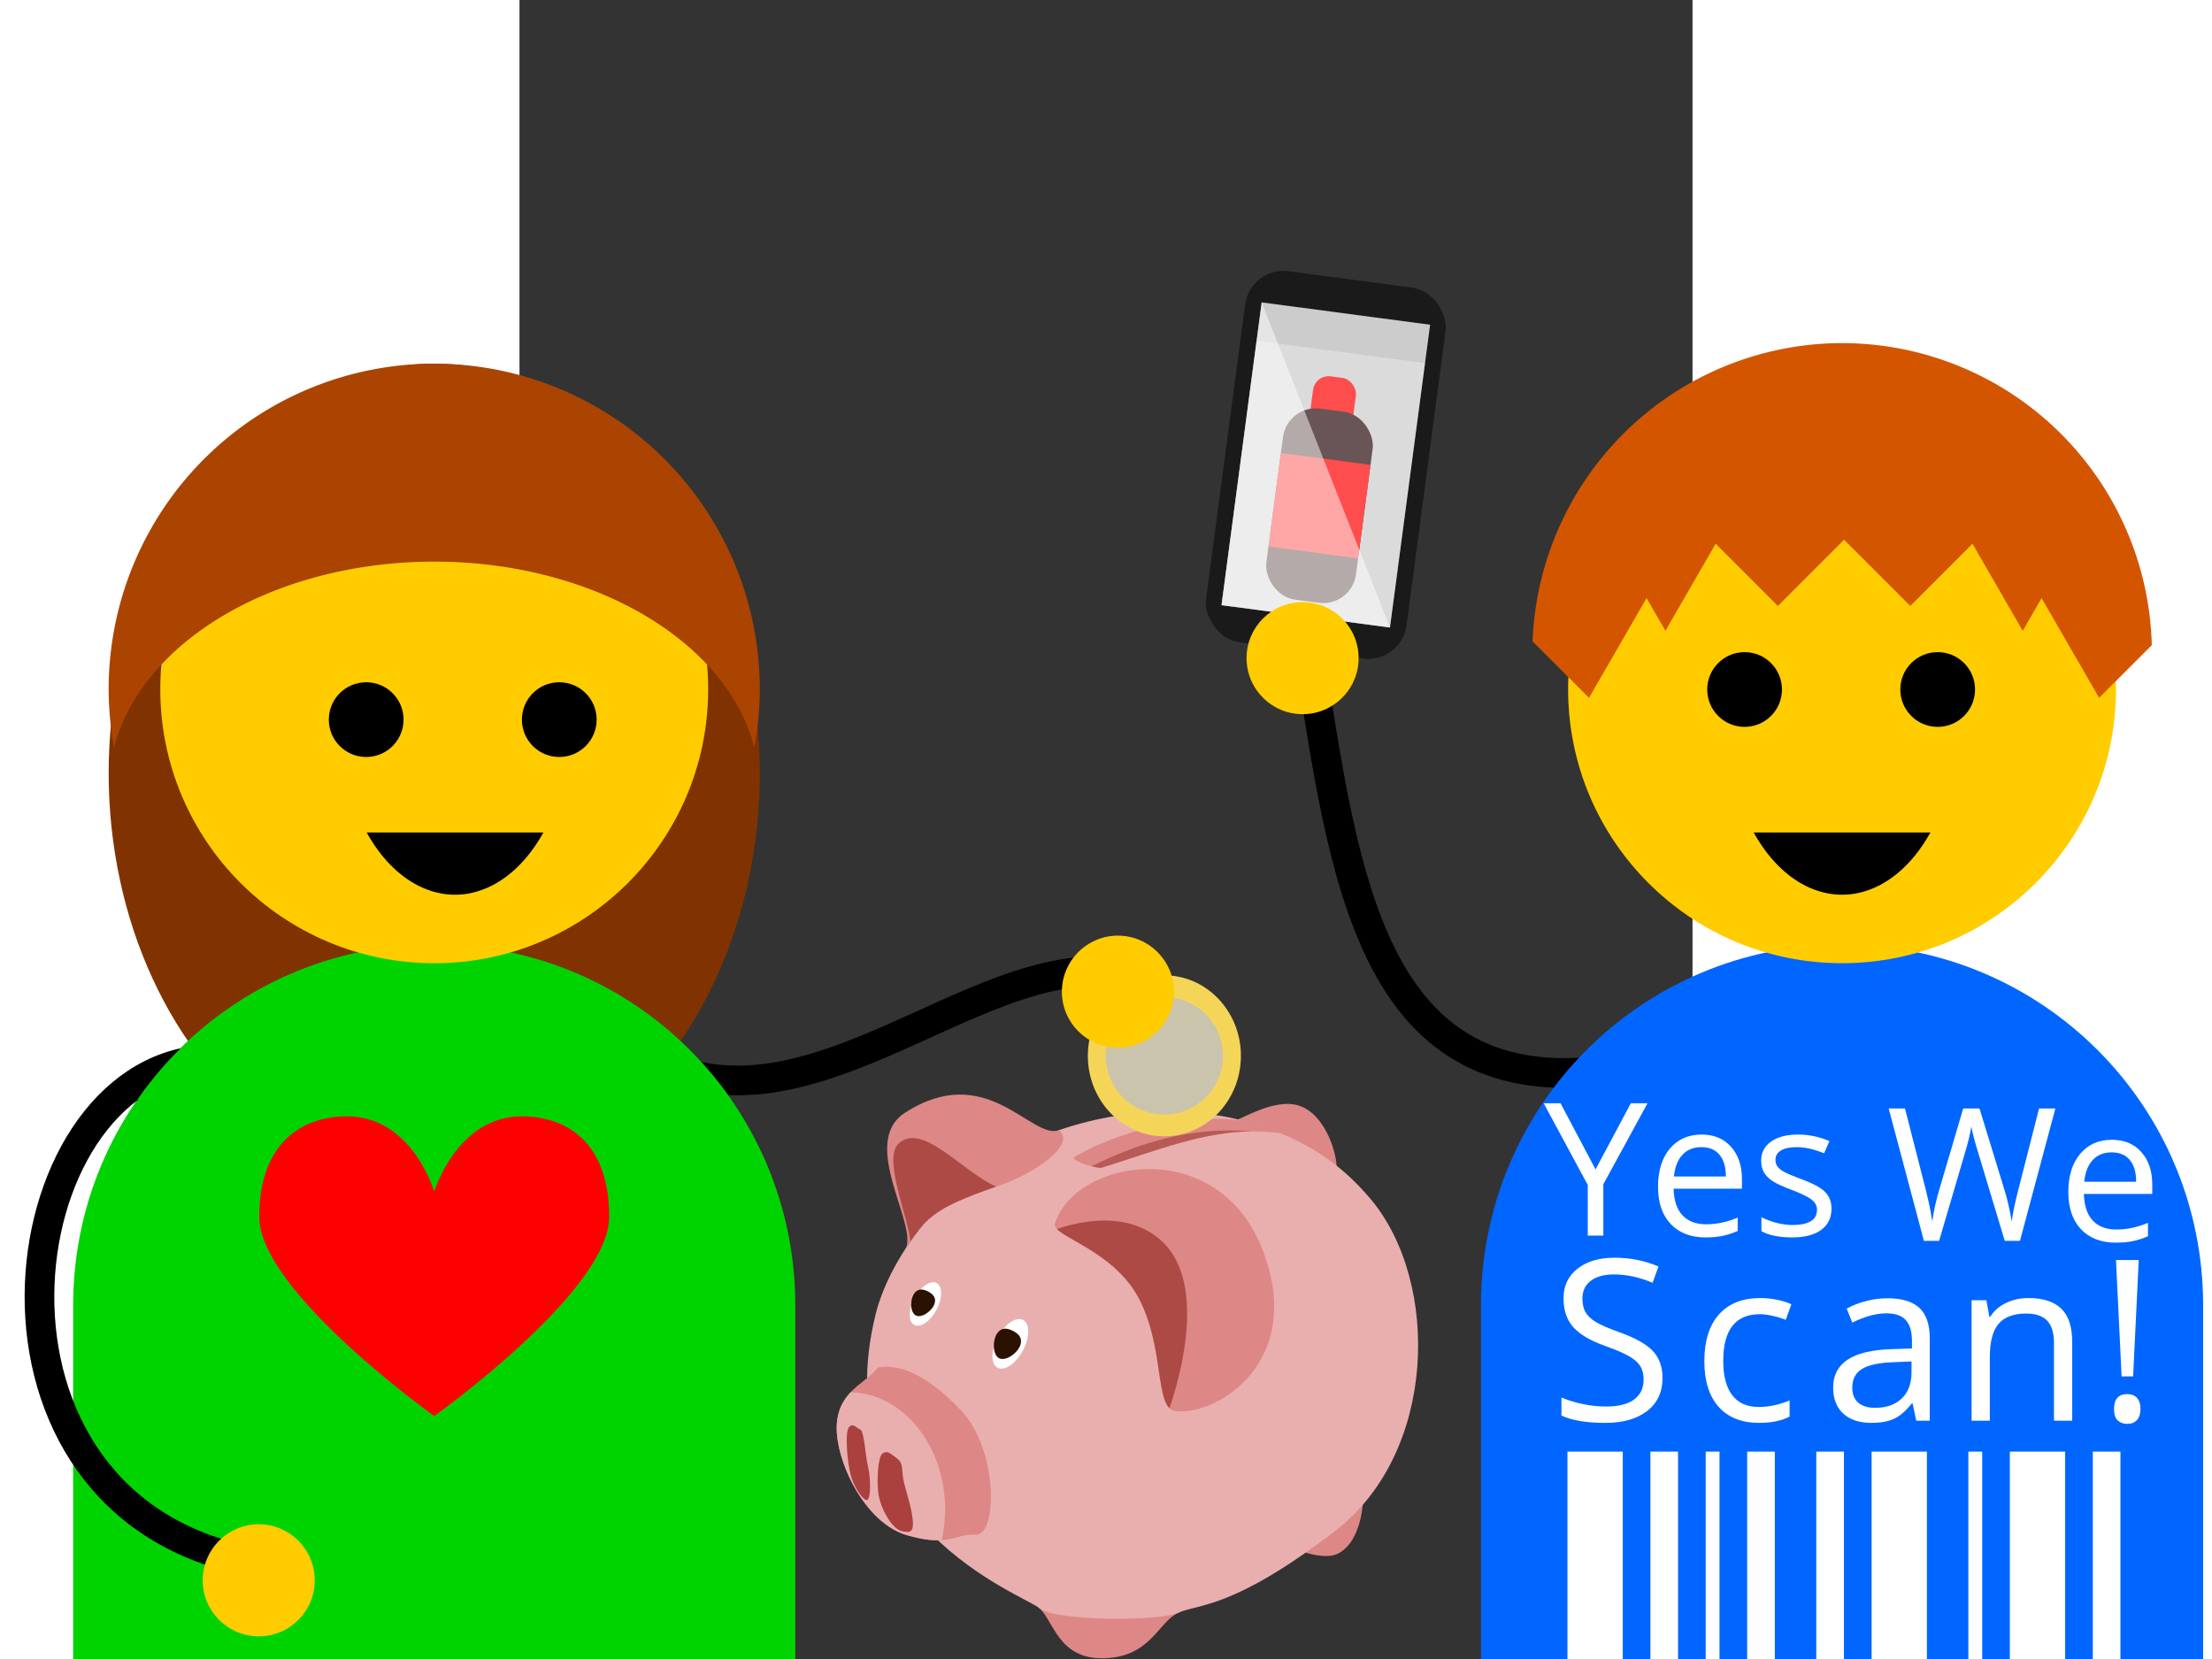 <?xml version="1.0" encoding="UTF-8" standalone="no"?>
<!-- Created with Inkscape (http://www.inkscape.org/) -->

<svg
   xmlns:dc="http://purl.org/dc/elements/1.1/"
   xmlns:cc="http://creativecommons.org/ns#"
   xmlns:rdf="http://www.w3.org/1999/02/22-rdf-syntax-ns#"
   xmlns:svg="http://www.w3.org/2000/svg"
   xmlns="http://www.w3.org/2000/svg"
   xmlns:sodipodi="http://sodipodi.sourceforge.net/DTD/sodipodi-0.dtd"
   xmlns:inkscape="http://www.inkscape.org/namespaces/inkscape"
   width="320"
   height="240"
   viewBox="0 0 744.094 1052.362"
   id="svg2"
   version="1.1"
   inkscape:version="0.92.2 (5c3e80d, 2017-08-06)"
   sodipodi:docname="donate-icon.svg">
  <rect x="0" y="0" width="744.094" height="1052.362" fill="#333333" stroke="none"/>
  <defs
     id="defs4">
    <clipPath
       id="clipPath3671"
       clipPathUnits="userSpaceOnUse">
      <path
         id="path3673"
         sodipodi:nodetypes="csszs"
         style="fill:url(#radialGradient3675);fill-rule:evenodd"
         inkscape:connector-curvature="0"
         d="m 748.38,337.76 c 33.96,3.67 103.24,-40.5 67.5,-128.64 -35.73,-88.15 -146.4,-69.02 -162,-18.27 -2.95,9.6 45.52,19.72 65.91,58.77 20.4,39.04 12.02,86.36 28.59,88.14 z" />
    </clipPath>
    <clipPath
       id="clipPath3903"
       clipPathUnits="userSpaceOnUse">
      <path
         id="path3905"
         sodipodi:nodetypes="ccscs"
         style="fill:url(#linearGradient3907);fill-rule:evenodd"
         inkscape:connector-curvature="0"
         d="m 214.32,159.35 c 19.3,-6.75 57.29,-29.59 42.68,-41.84 -21.91,7.51 -56.52,-55.102 -120.73,-13.75 -36.87,23.74 12.21,90.26 -0.14,107.67 17.15,-28.61 27.96,-34.58 78.19,-52.08 z" />
    </clipPath>
    <clipPath
       id="clipPath3671-6"
       clipPathUnits="userSpaceOnUse">
      <path
         id="path3673-5"
         sodipodi:nodetypes="csszs"
         style="fill:url(#radialGradient3675);fill-rule:evenodd"
         inkscape:connector-curvature="0"
         d="m 748.38,337.76 c 33.96,3.67 103.24,-40.5 67.5,-128.64 -35.73,-88.15 -146.4,-69.02 -162,-18.27 -2.95,9.6 45.52,19.72 65.91,58.77 20.4,39.04 12.02,86.36 28.59,88.14 z" />
    </clipPath>
    <clipPath
       id="clipPath3903-4"
       clipPathUnits="userSpaceOnUse">
      <path
         id="path3905-1"
         sodipodi:nodetypes="ccscs"
         style="fill:url(#linearGradient3907);fill-rule:evenodd"
         inkscape:connector-curvature="0"
         d="m 214.32,159.35 c 19.3,-6.75 57.29,-29.59 42.68,-41.84 -21.91,7.51 -56.52,-55.102 -120.73,-13.75 -36.87,23.74 12.21,90.26 -0.14,107.67 17.15,-28.61 27.96,-34.58 78.19,-52.08 z" />
    </clipPath>
    <clipPath
       id="clipPath3671-4"
       clipPathUnits="userSpaceOnUse">
      <path
         id="path3673-8"
         sodipodi:nodetypes="csszs"
         style="fill:url(#radialGradient3675);fill-rule:evenodd"
         inkscape:connector-curvature="0"
         d="m 748.38,337.76 c 33.96,3.67 103.24,-40.5 67.5,-128.64 -35.73,-88.15 -146.4,-69.02 -162,-18.27 -2.95,9.6 45.52,19.72 65.91,58.77 20.4,39.04 12.02,86.36 28.59,88.14 z" />
    </clipPath>
    <clipPath
       id="clipPath3903-3"
       clipPathUnits="userSpaceOnUse">
      <path
         id="path3905-3"
         sodipodi:nodetypes="ccscs"
         style="fill:url(#linearGradient3907);fill-rule:evenodd"
         inkscape:connector-curvature="0"
         d="m 214.32,159.35 c 19.3,-6.75 57.29,-29.59 42.68,-41.84 -21.91,7.51 -56.52,-55.102 -120.73,-13.75 -36.87,23.74 12.21,90.26 -0.14,107.67 17.15,-28.61 27.96,-34.58 78.19,-52.08 z" />
    </clipPath>
  </defs>
  <sodipodi:namedview
     id="base"
     pagecolor="#ffffff"
     bordercolor="#666666"
     borderopacity="1.0"
     inkscape:pageopacity="0.0"
     inkscape:pageshadow="2"
     inkscape:zoom="1.6443934"
     inkscape:cx="123.0011"
     inkscape:cy="129.10305"
     inkscape:document-units="px"
     inkscape:current-layer="layer1"
     showgrid="false"
     inkscape:window-width="1920"
     inkscape:window-height="1018"
     inkscape:window-x="-8"
     inkscape:window-y="-8"
     inkscape:window-maximized="1"
     showguides="false" />
  <g
     inkscape:label="Calque 1"
     inkscape:groupmode="layer"
     id="layer1">
    <rect
       style="opacity:1;fill:none;fill-opacity:1;fill-rule:evenodd;stroke:none;stroke-width:3;stroke-linecap:round;stroke-linejoin:round;stroke-miterlimit:4;stroke-dasharray:none;stroke-dashoffset:0;stroke-opacity:1"
       id="rect4193"
       width="1504.939"
       height="1128.704"
       x="-362.609"
       y="-76.342"
       ry="0" />
    <ellipse
       style="opacity:1;fill:#803300;fill-opacity:1;fill-rule:evenodd;stroke:none;stroke-width:3;stroke-linecap:round;stroke-linejoin:round;stroke-miterlimit:4;stroke-dasharray:none;stroke-dashoffset:0;stroke-opacity:1"
       id="circle4376"
       cx="-54.079"
       cy="490.444"
       rx="206.522"
       ry="259.744" />
    <path
       style="fill:none;fill-rule:evenodd;stroke:#000000;stroke-width:18.812;stroke-linecap:butt;stroke-linejoin:miter;stroke-miterlimit:4;stroke-dasharray:none;stroke-opacity:1"
       d="M 69.131,663.486 C 174.662,736.377 284.954,602.546 380.821,617.228"
       id="path4229"
       inkscape:connector-curvature="0"
       sodipodi:nodetypes="cc" />
    <path
       id="path4231"
       d="m -54.079,599.145 c -126.9,0 -229.057,102.157 -229.057,229.057 V 1052.362 H 174.978 V 828.201 c 0,-126.9 -102.157,-229.057 -229.057,-229.057 z"
       style="opacity:1;fill:#00d400;fill-opacity:1;fill-rule:evenodd;stroke:none;stroke-width:3;stroke-linecap:round;stroke-linejoin:round;stroke-miterlimit:4;stroke-dasharray:none;stroke-dashoffset:0;stroke-opacity:1"
       inkscape:connector-curvature="0" />
    <path
       sodipodi:nodetypes="cc"
       inkscape:connector-curvature="0"
       id="path4227"
       d="m -187.896,672.297 c -132.766,-8.575 -177.603,265.246 2.563,314.747"
       style="fill:none;fill-rule:evenodd;stroke:#000000;stroke-width:18.812;stroke-linecap:butt;stroke-linejoin:miter;stroke-miterlimit:4;stroke-dasharray:none;stroke-opacity:1" />
    <path
       style="opacity:1;fill:#00d400;fill-opacity:1;fill-rule:evenodd;stroke:none;stroke-width:3;stroke-linecap:round;stroke-linejoin:round;stroke-miterlimit:4;stroke-dasharray:none;stroke-dashoffset:0;stroke-opacity:1"
       d="m -54.081,599.145 c -78.245,0 -147.035,38.874 -188.319,98.403 H 134.248 C 92.964,638.018 24.165,599.145 -54.081,599.145 Z"
       id="path4396"
       inkscape:connector-curvature="0" />
    <circle
       r="173.77"
       cy="437.222"
       cx="-54.079"
       id="circle4233"
       style="opacity:1;fill:#ffcc00;fill-opacity:1;fill-rule:evenodd;stroke:none;stroke-width:3;stroke-linecap:round;stroke-linejoin:round;stroke-miterlimit:4;stroke-dasharray:none;stroke-dashoffset:0;stroke-opacity:1" />
    <circle
       style="opacity:1;fill:#ffcc00;fill-opacity:1;fill-rule:evenodd;stroke:none;stroke-width:3;stroke-linecap:round;stroke-linejoin:round;stroke-miterlimit:4;stroke-dasharray:none;stroke-dashoffset:0;stroke-opacity:1"
       id="circle4243"
       cx="-165.406"
       cy="1002.441"
       r="35.544" />
    <path
       style="opacity:1;fill:#803300;fill-opacity:1;fill-rule:evenodd;stroke:none;stroke-width:3;stroke-linecap:round;stroke-linejoin:round;stroke-miterlimit:4;stroke-dasharray:none;stroke-dashoffset:0;stroke-opacity:1"
       d="m -53.272,643.721 a 206.522,143.748 0 0 1 -0.808,0.018 206.522,143.748 0 0 1 -0.588,-0.018 206.522,206.522 0 0 0 0.588,0.028 206.522,206.522 0 0 0 0.808,-0.028 z"
       id="path4392"
       inkscape:connector-curvature="0" />
    <path
       style="opacity:1;fill:#aa4400;fill-opacity:1;fill-rule:evenodd;stroke:none;stroke-width:3;stroke-linecap:round;stroke-linejoin:round;stroke-miterlimit:4;stroke-dasharray:none;stroke-dashoffset:0;stroke-opacity:1"
       d="m -54.081,230.699 a 206.522,206.522 0 0 0 -206.525,206.525 206.522,206.522 0 0 0 3.481,37.183 206.522,143.748 0 0 1 0.643,-2.967 206.522,143.748 0 0 1 5.107,-13.925 206.522,143.748 0 0 1 7.073,-13.493 206.522,143.748 0 0 1 8.983,-12.942 206.522,143.748 0 0 1 10.793,-12.244 206.522,143.748 0 0 1 12.492,-11.445 206.522,143.748 0 0 1 14.072,-10.508 206.522,143.748 0 0 1 15.505,-9.489 206.522,143.748 0 0 1 16.791,-8.359 206.522,143.748 0 0 1 17.912,-7.146 206.522,143.748 0 0 1 18.839,-5.869 206.522,143.748 0 0 1 19.593,-4.528 206.522,143.748 0 0 1 20.144,-3.151 206.522,143.748 0 0 1 20.493,-1.727 206.522,143.748 0 0 1 14.605,-0.367 206.522,143.748 0 0 1 20.621,0.726 206.522,143.748 0 0 1 20.41,2.14 206.522,143.748 0 0 1 20.006,3.555 206.522,143.748 0 0 1 19.39,4.933 206.522,143.748 0 0 1 18.582,6.246 206.522,143.748 0 0 1 17.599,7.514 206.522,143.748 0 0 1 16.442,8.699 206.522,143.748 0 0 1 15.101,9.792 206.522,143.748 0 0 1 13.622,10.793 206.522,143.748 0 0 1 12.014,11.684 206.522,143.748 0 0 1 10.269,12.465 206.522,143.748 0 0 1 8.432,13.117 206.522,143.748 0 0 1 6.512,13.64 206.522,143.748 0 0 1 4.042,12.529 206.522,206.522 0 0 0 3.481,-36.852 206.522,206.522 0 0 0 -206.525,-206.525 z"
       id="circle4385"
       inkscape:connector-curvature="0" />
    <g
       transform="matrix(1.073,0,0,1.073,1327.063,97.741)"
       id="g4235">
      <circle
         style="opacity:1;fill:#000000;fill-opacity:1;fill-rule:evenodd;stroke:none;stroke-width:3;stroke-linecap:round;stroke-linejoin:round;stroke-miterlimit:4;stroke-dasharray:none;stroke-dashoffset:0;stroke-opacity:1"
         id="circle4237"
         cx="-1327.405"
         cy="334.333"
         r="22.093" />
      <circle
         r="22.093"
         cy="334.333"
         cx="-1213.256"
         id="circle4239"
         style="opacity:1;fill:#000000;fill-opacity:1;fill-rule:evenodd;stroke:none;stroke-width:3;stroke-linecap:round;stroke-linejoin:round;stroke-miterlimit:4;stroke-dasharray:none;stroke-dashoffset:0;stroke-opacity:1" />
    </g>
    <path
       inkscape:connector-curvature="0"
       style="opacity:1;fill:#000000;fill-opacity:1;fill-rule:evenodd;stroke:none;stroke-width:3;stroke-linecap:round;stroke-linejoin:round;stroke-miterlimit:4;stroke-dasharray:none;stroke-dashoffset:0;stroke-opacity:1"
       d="m -96.928,528.055 a 72.732,108.606 0 0 0 56.032,39.497 72.732,108.606 0 0 0 56.063,-39.497 z"
       id="path4241" />
    <path
       sodipodi:nodetypes="cscc"
       d="m 535.237,948.856 c 0,0 0.227,28.167 -15.904,36.572 -11.519,6.002 -35.884,-6.593 -35.884,-6.593 z"
       inkscape:connector-curvature="0"
       style="fill:#de8787;fill-rule:evenodd;stroke:none;stroke-width:2.427"
       id="path3176" />
    <path
       sodipodi:nodetypes="cccz"
       d="m 494.79,701.461 c 16.704,5.624 25.036,32.003 23.451,43.36 l -73.556,-29.874 c 10.896,-3.228 33.304,-19.141 50.105,-13.486 z"
       inkscape:connector-curvature="0"
       style="fill:#de8787;fill-rule:evenodd;stroke:none;stroke-width:2.427"
       id="path4389" />
    <path
       sodipodi:nodetypes="ssss"
       d="m 329.712,1020.082 c 9.351,8.17 12.053,32.721 41.433,31.799 29.397,-0.922 34.007,-23.103 46.894,-28.919 12.344,-5.565 -97.832,-11.196 -88.327,-2.88 z"
       inkscape:connector-curvature="0"
       style="fill:#de8787;fill-rule:evenodd;stroke:none;stroke-width:2.427"
       id="path2404" />
    <path
       inkscape:connector-curvature="0"
       style="fill:#e9afaf;fill-rule:evenodd;stroke:none;stroke-width:2.427"
       sodipodi:nodetypes="csssssscccc"
       d="m 411.956,705.101 c -25.239,0.016 -50.655,4.7 -74.195,13.38 -66.785,24.616 -102.969,79.574 -111.786,114.989 -33.142,133.11 94.24,178.296 103.745,186.612 9.351,8.17 75.441,8.696 88.327,2.88 12.344,-5.565 34.703,-1.998 99.571,-52.022 64.561,-49.79 66.373,-157.652 22.504,-210.071 -16.518,-19.73 -34.897,-32.851 -57.313,-41.935 -2.556,-0.566 -6.18,-0.777 -8.073,-0.849 -0.696,-1.157 -1.513,-2.184 -2.791,-3.398 -19.139,-6.52 -39.508,-9.594 -59.99,-9.586 z"
       id="path3996" />
    <path
       sodipodi:nodetypes="csszs"
       d="m 416.081,895.135 c 27.471,2.969 83.514,-32.762 54.603,-104.061 -28.903,-71.307 -118.427,-55.832 -131.047,-14.779 -2.386,7.766 36.823,15.952 53.317,47.541 16.502,31.581 9.723,69.859 23.127,71.299 z"
       inkscape:connector-curvature="0"
       style="fill:#de8787;fill-rule:evenodd;stroke:none;stroke-width:2.427"
       id="path3178" />
    <path
       sodipodi:nodetypes="ccscs"
       d="m 307.677,750.814 c 15.612,-5.46 46.344,-23.936 34.525,-33.846 -17.724,6.075 -45.721,-44.574 -97.662,-11.123 -29.825,19.204 9.877,73.014 -0.113,87.098 13.873,-23.143 22.618,-27.973 63.25,-42.129 z"
       inkscape:connector-curvature="0"
       style="fill:#de8787;fill-rule:evenodd;stroke:none;stroke-width:2.427"
       id="path3180" />
    <path
       sodipodi:nodetypes="czzzzc"
       d="m 227.261,867.518 c -7.677,10.233 -25.053,14.771 -26.015,36.612 -0.971,22.165 17.578,61.964 44.645,69.697 26.978,7.709 29.874,-0.963 43.682,-0.315 13.493,0.623 14.456,-53.64 -9.634,-79.016 -23.928,-25.206 -41.433,-29.227 -52.678,-26.978 z"
       inkscape:connector-curvature="0"
       style="fill:#de8787;fill-rule:evenodd;stroke:none;stroke-width:2.427"
       id="path4010" />
    <path
       inkscape:connector-curvature="0"
       d="m 210.071,883.171 c -4.669,4.906 -8.393,11.201 -8.822,20.982 -0.97,22.161 17.57,61.979 44.643,69.72 10.067,2.877 16.764,3.46 21.942,3.109 1.38,-6.208 2.149,-12.726 2.149,-19.465 0,-40.589 -26.722,-73.57 -59.911,-74.346 z"
       style="fill:#e9afaf;stroke:none;stroke-width:2.427"
       id="path4032" />
    <path
       inkscape:connector-curvature="0"
       transform="matrix(0.809,0,0,0.809,-189.266,621.911)"
       sodipodi:nodetypes="cscc"
       clip-path="url(#clipPath3671)"
       d="m 648.58,197.53 c 0,0 53.17,-24.13 87.59,5.62 45.49,39.3 3.93,142.06 3.93,142.06 z"
       style="opacity:0.9;fill:#a8443f;fill-rule:evenodd;stroke:none;stroke-width:3"
       id="path4399" />
    <path
       inkscape:connector-curvature="0"
       transform="matrix(0.809,0,0,0.809,134.307,621.911)"
       sodipodi:nodetypes="cssc"
       clip-path="url(#clipPath3903)"
       d="m 213.76,163.84 c -27.51,-7.3 -62.33,-54.47 -82.54,-35.94 -14.93,13.68 16.28,76.37 7.86,83.67 -8.42,7.3 88.21,-44 74.68,-47.73 z"
       style="opacity:0.9;fill:#a8443e;fill-rule:evenodd;stroke:none;stroke-width:3"
       id="path4401" />
    <path
       sodipodi:nodetypes="czzzzzcczzzzz"
       d="m 209.125,905.101 c -2.904,2.702 -1.302,23.766 1.424,32.115 2.726,8.348 8.413,15.499 10.282,14.14 1.772,-1.286 2.233,-12.166 0.34,-20.563 -1.933,-8.51 -2.483,-23.143 -5.137,-24.098 -2.597,-0.938 -4.093,-4.215 -6.908,-1.594 z m 21.202,16.85 c -2.985,2.03 -3.689,16.51 -2.742,25.053 1.221,9.464 8.405,22.642 14.933,24.26 6.528,1.61 8.025,-0.477 6.585,-9.958 -1.448,-9.473 -5.298,-18.945 -5.938,-25.053 -0.647,-6.099 -0.186,-8.688 -4.182,-11.552 -4.004,-2.872 -5.679,-4.781 -8.656,-2.75 z"
       inkscape:connector-curvature="0"
       style="opacity:0.95;fill:#a73c39;fill-rule:evenodd;stroke:none;stroke-width:2.427"
       id="path4668" />
    <path
       d="m 441.563,709.704 c -36.41,0.113 -72.602,13.8 -90.115,24.624 0.809,2.896 13.906,6.722 17.538,6.496 37.065,-11.527 70.903,-25.797 105.824,-22.699 -0.76,-1.877 -3.082,-3.81 -6.091,-5.663 -8.874,-1.941 -18.023,-2.783 -27.156,-2.758 z"
       inkscape:connector-curvature="0"
       style="fill:#de8787;fill-rule:evenodd;stroke:none;stroke-width:2.427"
       id="path4685" />
    <path
       d="m 449.248,717.089 c -30.335,0.251 -58.696,8.963 -86.386,22.747 2.556,0.655 4.87,1.06 6.091,0.987 33.433,-10.395 64.237,-23.03 95.583,-23.127 -5.153,-0.445 -10.257,-0.655 -15.289,-0.607 z"
       inkscape:connector-curvature="0"
       style="opacity:0.75;fill:#aa4b45;fill-rule:evenodd;stroke:none;stroke-width:2.427"
       id="path4759" />
    <ellipse
       transform="rotate(28.17)"
       style="fill:#ffffff;stroke:none;stroke-width:2.9"
       id="path3929"
       cx="617.521"
       cy="607.616"
       rx="7.906"
       ry="15.064" />
    <path
       inkscape:connector-curvature="0"
       sodipodi:nodetypes="asasa"
       d="m 263.414,826.534 c -1.15,4.658 -8.205,9.929 -12.054,7.868 -3.849,-2.061 -3.702,-11.076 -0.373,-14.652 1.916,-2.059 4.579,-2.45 8.428,-0.389 3.849,2.061 4.656,4.515 4,7.173 z"
       style="fill:#2b1100;stroke:none;stroke-width:2.9"
       id="path3931" />
    <ellipse
       transform="rotate(28.17)"
       style="fill:#ffffff;stroke:none;stroke-width:2.9"
       id="path3951"
       cx="676.9"
       cy="604.492"
       rx="9.01"
       ry="17.167" />
    <path
       inkscape:connector-curvature="0"
       sodipodi:nodetypes="asasa"
       d="m 317.921,852.568 c -1.31,5.309 -9.351,11.315 -13.737,8.966 -4.386,-2.349 -4.219,-12.622 -0.426,-16.698 2.184,-2.346 5.219,-2.792 9.605,-0.443 4.386,2.349 5.306,5.146 4.558,8.175 z"
       style="fill:#2b1100;stroke:none;stroke-width:2.9"
       id="path3953" />
    <ellipse
       style="opacity:1;fill:#f5d558;fill-opacity:1;fill-rule:nonzero;stroke:none;stroke-width:6.989;stroke-linecap:round;stroke-linejoin:round;stroke-miterlimit:4;stroke-dasharray:none;stroke-dashoffset:0;stroke-opacity:1"
       id="path1115"
       cx="409.076"
       cy="669.755"
       rx="48.546"
       ry="51.064" />
    <circle
       cy="669.755"
       cx="409.076"
       id="ellipse1117"
       style="opacity:1;fill:#cbc4ac;fill-opacity:1;fill-rule:nonzero;stroke:none;stroke-width:6.989;stroke-linecap:round;stroke-linejoin:round;stroke-miterlimit:4;stroke-dasharray:none;stroke-dashoffset:0;stroke-opacity:1"
       r="37.233" />
    <circle
       r="35.544"
       cy="629.057"
       cx="379.607"
       id="circle4245"
       style="opacity:1;fill:#ffcc00;fill-opacity:1;fill-rule:evenodd;stroke:none;stroke-width:3;stroke-linecap:round;stroke-linejoin:round;stroke-miterlimit:4;stroke-dasharray:none;stroke-dashoffset:0;stroke-opacity:1" />
    <path
       id="path3111"
       d="m -54.08,898.263 c 0,0 -111,-79.13 -111,-126.387 0,-47.808 28.025,-63.743 55.5,-63.743 41.764,0 55.5,47.808 55.5,47.808 0,0 14.289,-47.808 55.503,-47.808 28.025,0 55.5,15.935 55.5,63.743 0,47.257 -111.003,126.387 -111.003,126.387 z"
       style="fill:#ff0000;fill-opacity:1;fill-rule:evenodd;stroke:none;stroke-width:6.869"
       inkscape:connector-curvature="0" />
    <path
       style="fill:none;fill-rule:evenodd;stroke:#000000;stroke-width:18.812;stroke-linecap:butt;stroke-linejoin:miter;stroke-miterlimit:4;stroke-dasharray:none;stroke-opacity:1"
       d="M 694.216,678.131 C 538.823,701.79 523.156,553.48 500.699,413.526"
       id="path1205"
       inkscape:connector-curvature="0"
       sodipodi:nodetypes="cc" />
    <rect
       style="opacity:1;fill:#000000;fill-opacity:1;fill-rule:evenodd;stroke:none;stroke-width:3;stroke-linecap:round;stroke-linejoin:round;stroke-miterlimit:4;stroke-dasharray:none;stroke-dashoffset:0;stroke-opacity:1"
       id="rect1209"
       width="309.319"
       height="131.545"
       x="697.297"
       y="920.817" />
    <path
       inkscape:connector-curvature="0"
       style="opacity:1;fill:#0066ff;fill-opacity:1;fill-rule:evenodd;stroke:none;stroke-width:3;stroke-linecap:round;stroke-linejoin:round;stroke-miterlimit:4;stroke-dasharray:none;stroke-dashoffset:0;stroke-opacity:1"
       d="m 838.95,599.145 c -126.9,0 -229.057,102.157 -229.057,229.057 v 224.161 h 458.113 V 828.201 c 0,-126.9 -102.157,-229.057 -229.057,-229.057 z"
       id="path1211" />
    <circle
       style="opacity:1;fill:#ffcc00;fill-opacity:1;fill-rule:evenodd;stroke:none;stroke-width:3;stroke-linecap:round;stroke-linejoin:round;stroke-miterlimit:4;stroke-dasharray:none;stroke-dashoffset:0;stroke-opacity:1"
       id="circle1213"
       cx="838.95"
       cy="437.222"
       r="173.77" />
    <g
       id="g1219"
       transform="matrix(1.073,0,0,1.073,2201.434,78.636)">
      <circle
         r="22.093"
         cy="334.333"
         cx="-1327.405"
         id="circle1215"
         style="opacity:1;fill:#000000;fill-opacity:1;fill-rule:evenodd;stroke:none;stroke-width:3;stroke-linecap:round;stroke-linejoin:round;stroke-miterlimit:4;stroke-dasharray:none;stroke-dashoffset:0;stroke-opacity:1" />
      <circle
         style="opacity:1;fill:#000000;fill-opacity:1;fill-rule:evenodd;stroke:none;stroke-width:3;stroke-linecap:round;stroke-linejoin:round;stroke-miterlimit:4;stroke-dasharray:none;stroke-dashoffset:0;stroke-opacity:1"
         id="circle1217"
         cx="-1213.256"
         cy="334.333"
         r="22.093" />
    </g>
    <path
       id="path1221"
       d="m 782.902,528.055 a 72.732,108.606 0 0 0 56.032,39.497 72.732,108.606 0 0 0 56.063,-39.497 z"
       style="opacity:1;fill:#000000;fill-opacity:1;fill-rule:evenodd;stroke:none;stroke-width:3;stroke-linecap:round;stroke-linejoin:round;stroke-miterlimit:4;stroke-dasharray:none;stroke-dashoffset:0;stroke-opacity:1"
       inkscape:connector-curvature="0" />
    <g
       id="g1239"
       transform="matrix(1.063,0.141,-0.141,1.063,1767.716,-194.318)">
      <rect
         ry="22.903"
         y="495.644"
         x="-1161.151"
         height="221.391"
         width="119.602"
         id="rect1223"
         style="opacity:1;fill:#1a1a1a;fill-opacity:1;fill-rule:evenodd;stroke:none;stroke-width:3;stroke-linecap:round;stroke-linejoin:round;stroke-miterlimit:4;stroke-dasharray:none;stroke-dashoffset:0;stroke-opacity:1" />
      <rect
         ry="0"
         y="516.002"
         x="-1151.609"
         height="180.676"
         width="100.517"
         id="rect1225"
         style="opacity:1;fill:#cccccc;fill-opacity:1;fill-rule:evenodd;stroke:none;stroke-width:3;stroke-linecap:round;stroke-linejoin:round;stroke-miterlimit:4;stroke-dasharray:none;stroke-dashoffset:0;stroke-opacity:1" />
      <g
         id="g1233"
         transform="matrix(0.457,0,0,0.457,-585.781,182.371)">
        <rect
           ry="20.472"
           y="813.158"
           x="-1157.334"
           height="119.27"
           width="55.984"
           id="rect1227"
           style="opacity:1;fill:#ff0000;fill-opacity:1;fill-rule:evenodd;stroke:none;stroke-width:3;stroke-linecap:round;stroke-linejoin:round;stroke-miterlimit:4;stroke-dasharray:none;stroke-dashoffset:0;stroke-opacity:1" />
        <rect
           style="opacity:1;fill:#280b0b;fill-opacity:1;fill-rule:evenodd;stroke:none;stroke-width:3;stroke-linecap:round;stroke-linejoin:round;stroke-miterlimit:4;stroke-dasharray:none;stroke-dashoffset:0;stroke-opacity:1"
           id="rect1229"
           width="117.057"
           height="249.383"
           x="-1187.871"
           y="856.418"
           ry="42.805" />
        <path
           inkscape:connector-curvature="0"
           style="opacity:1;fill:#ff0000;fill-opacity:1;fill-rule:evenodd;stroke:none;stroke-width:3;stroke-linecap:round;stroke-linejoin:round;stroke-miterlimit:4;stroke-dasharray:none;stroke-dashoffset:0;stroke-opacity:1"
           d="m -1187.869,920.038 v 122.142 h 117.055 V 920.038 Z"
           id="path1231" />
      </g>
      <rect
         style="opacity:1;fill:#ffffff;fill-opacity:0.303;fill-rule:evenodd;stroke:none;stroke-width:3;stroke-linecap:round;stroke-linejoin:round;stroke-miterlimit:4;stroke-dasharray:none;stroke-dashoffset:0;stroke-opacity:1"
         id="rect1235"
         width="100.517"
         height="157.773"
         x="-1151.609"
         y="538.905"
         ry="0" />
      <path
         style="opacity:1;fill:#ffffff;fill-opacity:0.498;fill-rule:evenodd;stroke:none;stroke-width:3;stroke-linecap:round;stroke-linejoin:round;stroke-miterlimit:4;stroke-dasharray:none;stroke-dashoffset:0;stroke-opacity:1"
         d="m -1151.609,516.002 100.517,180.676 h -100.517 z"
         id="path1237"
         inkscape:connector-curvature="0"
         sodipodi:nodetypes="cccc" />
    </g>
    <circle
       r="35.544"
       cy="417.476"
       cx="496.75"
       id="circle1241"
       style="opacity:1;fill:#ffcc00;fill-opacity:1;fill-rule:evenodd;stroke:none;stroke-width:3;stroke-linecap:round;stroke-linejoin:round;stroke-miterlimit:4;stroke-dasharray:none;stroke-dashoffset:0;stroke-opacity:1" />
    <g
       id="g1259"
       transform="translate(757.504,-18.666)">
      <g
         transform="matrix(0.824,0,0,0.824,7.73,58.283)"
         id="g1251">
        <path
           inkscape:connector-curvature="0"
           id="path1245"
           style="font-style:normal;font-variant:normal;font-weight:normal;font-stretch:normal;font-size:medium;line-height:90%;font-family:'Open Sans';-inkscape-font-specification:'Open Sans';text-align:center;letter-spacing:0px;word-spacing:0px;text-anchor:middle;fill:#ffffff;fill-opacity:1;stroke:none;stroke-width:1px;stroke-linecap:butt;stroke-linejoin:miter;stroke-opacity:1"
           d="m -100.3,852.165 27.184,-50.952 h 12.825 l -34.015,62.383 v 39.521 H -106.295 v -38.963 l -33.945,-62.941 h 12.965 z" />
        <path
           inkscape:connector-curvature="0"
           id="path1247"
           style="font-style:normal;font-variant:normal;font-weight:normal;font-stretch:normal;font-size:medium;line-height:90%;font-family:'Open Sans';-inkscape-font-specification:'Open Sans';text-align:center;letter-spacing:0px;word-spacing:0px;text-anchor:middle;fill:#ffffff;fill-opacity:1;stroke:none;stroke-width:1px;stroke-linecap:butt;stroke-linejoin:miter;stroke-opacity:1"
           d="m -15.682,904.511 q -16.938,0 -26.766,-10.316 -9.758,-10.316 -9.758,-28.648 0,-18.471 9.061,-29.345 9.131,-10.874 24.465,-10.874 14.359,0 22.723,9.479 8.364,9.41 8.364,24.884 v 7.319 h -52.625 q 0.349,13.453 6.761,20.423 6.482,6.97 18.192,6.97 12.337,0 24.396,-5.158 v 10.316 q -6.134,2.649 -11.64,3.764 -5.437,1.185 -13.174,1.185 z m -3.137,-69.493 q -9.201,0 -14.707,5.994 -5.437,5.994 -6.413,16.589 H 9.0630577e-4 q 0,-10.943 -4.879,-16.729 -4.879,-5.855 -13.94,-5.855 z" />
        <path
           inkscape:connector-curvature="0"
           id="path1249"
           style="font-style:normal;font-variant:normal;font-weight:normal;font-stretch:normal;font-size:medium;line-height:90%;font-family:'Open Sans';-inkscape-font-specification:'Open Sans';text-align:center;letter-spacing:0px;word-spacing:0px;text-anchor:middle;fill:#ffffff;fill-opacity:1;stroke:none;stroke-width:1px;stroke-linecap:butt;stroke-linejoin:miter;stroke-opacity:1"
           d="m 81.343,882.276 q 0,10.664 -7.946,16.45 -7.946,5.785 -22.305,5.785 -15.195,0 -23.699,-4.809 v -10.734 q 5.506,2.788 11.78,4.391 6.343,1.603 12.198,1.603 9.061,0 13.94,-2.858 4.879,-2.927 4.879,-8.852 0,-4.461 -3.903,-7.598 -3.834,-3.206 -15.056,-7.528 -10.664,-3.973 -15.195,-6.901 -4.461,-2.997 -6.691,-6.761 -2.161,-3.764 -2.161,-8.992 0,-9.34 7.598,-14.707 7.598,-5.437 20.841,-5.437 12.337,0 24.117,5.019 l -4.112,9.41 q -11.501,-4.74 -20.841,-4.74 -8.225,0 -12.407,2.579 -4.182,2.579 -4.182,7.11 0,3.067 1.533,5.228 1.603,2.161 5.088,4.112 3.485,1.952 13.383,5.646 13.592,4.949 18.332,9.967 4.809,5.019 4.809,12.616 z" />
      </g>
      <g
         transform="matrix(0.824,0,0,0.824,50.689,61.391)"
         id="g1257">
        <path
           inkscape:connector-curvature="0"
           id="path1253"
           style="font-style:normal;font-variant:normal;font-weight:normal;font-stretch:normal;font-size:medium;line-height:90%;font-family:'Open Sans';-inkscape-font-specification:'Open Sans';text-align:center;letter-spacing:0px;word-spacing:0px;text-anchor:middle;fill:#ffffff;fill-opacity:1;stroke:none;stroke-width:1px;stroke-linecap:butt;stroke-linejoin:miter;stroke-opacity:1"
           d="m 174.293,903.376 h -11.71 l -20.562,-68.238 q -1.464,-4.531 -3.276,-11.431 -1.812,-6.901 -1.882,-8.295 -1.533,9.201 -4.879,20.144 l -19.935,67.82 H 100.34 L 73.225,801.472 H 85.772 L 101.873,864.413 q 3.346,13.243 4.879,23.978 1.882,-12.755 5.576,-24.953 l 18.262,-61.965 h 12.546 l 19.168,62.523 q 3.346,10.804 5.646,24.396 1.324,-9.898 5.019,-24.117 l 16.031,-62.802 h 12.546 z" />
        <path
           inkscape:connector-curvature="0"
           id="path1255"
           style="font-style:normal;font-variant:normal;font-weight:normal;font-stretch:normal;font-size:medium;line-height:90%;font-family:'Open Sans';-inkscape-font-specification:'Open Sans';text-align:center;letter-spacing:0px;word-spacing:0px;text-anchor:middle;fill:#ffffff;fill-opacity:1;stroke:none;stroke-width:1px;stroke-linecap:butt;stroke-linejoin:miter;stroke-opacity:1"
           d="m 248.038,904.77 q -16.938,0 -26.766,-10.316 -9.758,-10.316 -9.758,-28.648 0,-18.471 9.061,-29.345 9.131,-10.874 24.465,-10.874 14.359,0 22.723,9.479 8.364,9.41 8.364,24.884 v 7.319 h -52.625 q 0.348,13.453 6.761,20.423 6.482,6.97 18.192,6.97 12.337,0 24.396,-5.158 v 10.316 q -6.134,2.649 -11.64,3.764 -5.437,1.185 -13.174,1.185 z m -3.137,-69.493 q -9.201,0 -14.707,5.994 -5.437,5.994 -6.413,16.589 h 39.939 q 0,-10.943 -4.879,-16.729 -4.879,-5.855 -13.94,-5.855 z" />
      </g>
    </g>
    <g
       id="g1271"
       transform="translate(757.504,-18.666)">
      <path
         d="m -32.434,892.742 q 0,13.453 -9.758,20.98 -9.758,7.528 -26.487,7.528 -18.123,0 -27.881,-4.67 v -11.431 q 6.273,2.649 13.662,4.182 7.388,1.533 14.637,1.533 11.849,0 17.844,-4.461 5.994,-4.531 5.994,-12.546 0,-5.297 -2.161,-8.643 -2.091,-3.415 -7.11,-6.273 -4.949,-2.858 -15.125,-6.482 -14.219,-5.088 -20.353,-12.058 -6.064,-6.97 -6.064,-18.192 0,-11.78 8.852,-18.75 8.852,-6.97 23.42,-6.97 15.195,0 27.951,5.576 l -3.694,10.316 q -12.616,-5.297 -24.535,-5.297 -9.41,0 -14.707,4.043 -5.297,4.043 -5.297,11.222 0,5.297 1.952,8.713 1.952,3.346 6.552,6.203 4.67,2.788 14.219,6.204 16.031,5.716 22.026,12.268 6.064,6.552 6.064,17.007 z"
         style="font-style:normal;font-variant:normal;font-weight:normal;font-stretch:normal;font-size:medium;line-height:90%;font-family:'Open Sans';-inkscape-font-specification:'Open Sans';text-align:center;letter-spacing:0px;word-spacing:0px;text-anchor:middle;fill:#ffffff;fill-opacity:1;stroke:none;stroke-width:1px;stroke-linecap:butt;stroke-linejoin:miter;stroke-opacity:1"
         id="path1261"
         inkscape:connector-curvature="0" />
      <path
         d="m 28.868,921.25 q -16.589,0 -25.72,-10.177 -9.061,-10.246 -9.061,-28.926 0,-19.168 9.201,-29.623 9.27,-10.455 26.347,-10.455 5.506,0 11.013,1.185 5.506,1.185 8.643,2.788 l -3.555,9.828 q -3.834,-1.533 -8.364,-2.509 -4.531,-1.046 -8.016,-1.046 -23.281,0 -23.281,29.693 0,14.08 5.646,21.608 5.716,7.528 16.868,7.528 9.549,0 19.586,-4.112 v 10.246 q -7.667,3.973 -19.307,3.973 z"
         style="font-style:normal;font-variant:normal;font-weight:normal;font-stretch:normal;font-size:medium;line-height:90%;font-family:'Open Sans';-inkscape-font-specification:'Open Sans';text-align:center;letter-spacing:0px;word-spacing:0px;text-anchor:middle;fill:#ffffff;fill-opacity:1;stroke:none;stroke-width:1px;stroke-linecap:butt;stroke-linejoin:miter;stroke-opacity:1"
         id="path1263"
         inkscape:connector-curvature="0" />
      <path
         d="m 128.506,919.856 -2.3,-10.873 h -0.558 q -5.716,7.179 -11.431,9.758 -5.646,2.509 -14.15,2.509 -11.361,0 -17.844,-5.855 -6.413,-5.855 -6.413,-16.659 0,-23.141 37.012,-24.256 l 12.965,-0.418 v -4.74 q 0,-8.992 -3.903,-13.243 -3.834,-4.322 -12.337,-4.322 -9.549,0 -21.608,5.855 l -3.555,-8.852 q 5.646,-3.067 12.337,-4.809 6.761,-1.743 13.522,-1.743 13.662,0 20.214,6.064 6.622,6.064 6.622,19.447 v 52.137 z m -26.138,-8.155 q 10.804,0 16.938,-5.925 6.203,-5.925 6.203,-16.589 v -6.901 l -11.571,0.488 q -13.801,0.488 -19.935,4.322 -6.064,3.764 -6.064,11.78 0,6.273 3.764,9.549 3.834,3.276 10.664,3.276 z"
         style="font-style:normal;font-variant:normal;font-weight:normal;font-stretch:normal;font-size:medium;line-height:90%;font-family:'Open Sans';-inkscape-font-specification:'Open Sans';text-align:center;letter-spacing:0px;word-spacing:0px;text-anchor:middle;fill:#ffffff;fill-opacity:1;stroke:none;stroke-width:1px;stroke-linecap:butt;stroke-linejoin:miter;stroke-opacity:1"
         id="path1265"
         inkscape:connector-curvature="0" />
      <path
         d="m 215.876,919.856 v -49.419 q 0,-9.34 -4.252,-13.94 -4.252,-4.6 -13.313,-4.6 -11.989,0 -17.565,6.482 -5.576,6.482 -5.576,21.399 v 40.079 H 163.599 v -76.393 h 9.41 l 1.882,10.455 h 0.558 q 3.555,-5.646 9.967,-8.713 6.413,-3.137 14.289,-3.137 13.801,0 20.771,6.691 6.97,6.622 6.97,21.259 v 49.837 z"
         style="font-style:normal;font-variant:normal;font-weight:normal;font-stretch:normal;font-size:medium;line-height:90%;font-family:'Open Sans';-inkscape-font-specification:'Open Sans';text-align:center;letter-spacing:0px;word-spacing:0px;text-anchor:middle;fill:#ffffff;fill-opacity:1;stroke:none;stroke-width:1px;stroke-linecap:butt;stroke-linejoin:miter;stroke-opacity:1"
         id="path1267"
         inkscape:connector-curvature="0" />
      <path
         d="m 266.095,891.766 h -7.319 l -3.555,-73.815 h 14.428 z m -12.128,20.701 q 0,-9.479 8.364,-9.479 4.043,0 6.203,2.44 2.23,2.439 2.23,7.04 0,4.461 -2.23,6.97 -2.23,2.44 -6.203,2.44 -3.625,0 -5.994,-2.161 -2.37,-2.231 -2.37,-7.249 z"
         style="font-style:normal;font-variant:normal;font-weight:normal;font-stretch:normal;font-size:medium;line-height:90%;font-family:'Open Sans';-inkscape-font-specification:'Open Sans';text-align:center;letter-spacing:0px;word-spacing:0px;text-anchor:middle;fill:#ffffff;fill-opacity:1;stroke:none;stroke-width:1px;stroke-linecap:butt;stroke-linejoin:miter;stroke-opacity:1"
         id="path1269"
         inkscape:connector-curvature="0" />
    </g>
    <path
       inkscape:connector-curvature="0"
       style="fill:#d45500;fill-rule:evenodd;stroke:none;stroke-width:19.227px;stroke-linecap:butt;stroke-linejoin:miter;stroke-opacity:1"
       d="M 838.952,217.649 A 196.673,196.673 0 0 0 642.654,406.857 l 6.748,6.749 29.041,29.05 36.509,-63.229 11.964,20.717 31.876,-55.213 39.438,39.446 41.99,-41.99 0.017,-0.103 0.017,0.103 41.99,41.99 39.438,-39.446 31.884,55.213 11.956,-20.717 36.509,63.229 29.049,-29.05 4.359,-4.359 A 196.673,196.673 0 0 0 838.952,217.649 Z"
       id="path1273" />
    <path
       style="opacity:1;fill:#ffffff;fill-opacity:1;fill-rule:evenodd;stroke:none;stroke-width:3;stroke-linecap:round;stroke-linejoin:round;stroke-miterlimit:4;stroke-dasharray:none;stroke-dashoffset:0;stroke-opacity:1"
       d="m 664.758,920.817 v 131.545 h 35.079 V 920.817 Z m 52.618,0 v 131.545 h 17.539 V 920.817 Z m 35.079,0 v 131.545 h 8.77 V 920.817 Z m 26.309,0 v 131.545 h 17.539 V 920.817 Z m 43.849,0 v 131.545 h 17.539 V 920.817 Z m 35.079,0 v 131.545 h 35.079 V 920.817 Z m 61.388,0 v 131.545 h 8.77 V 920.817 Z m 26.309,0 v 131.545 h 35.079 V 920.817 Z m 52.618,0 v 131.545 h 17.539 V 920.817 Z"
       id="path1275"
       inkscape:connector-curvature="0" />
  </g>
</svg>
